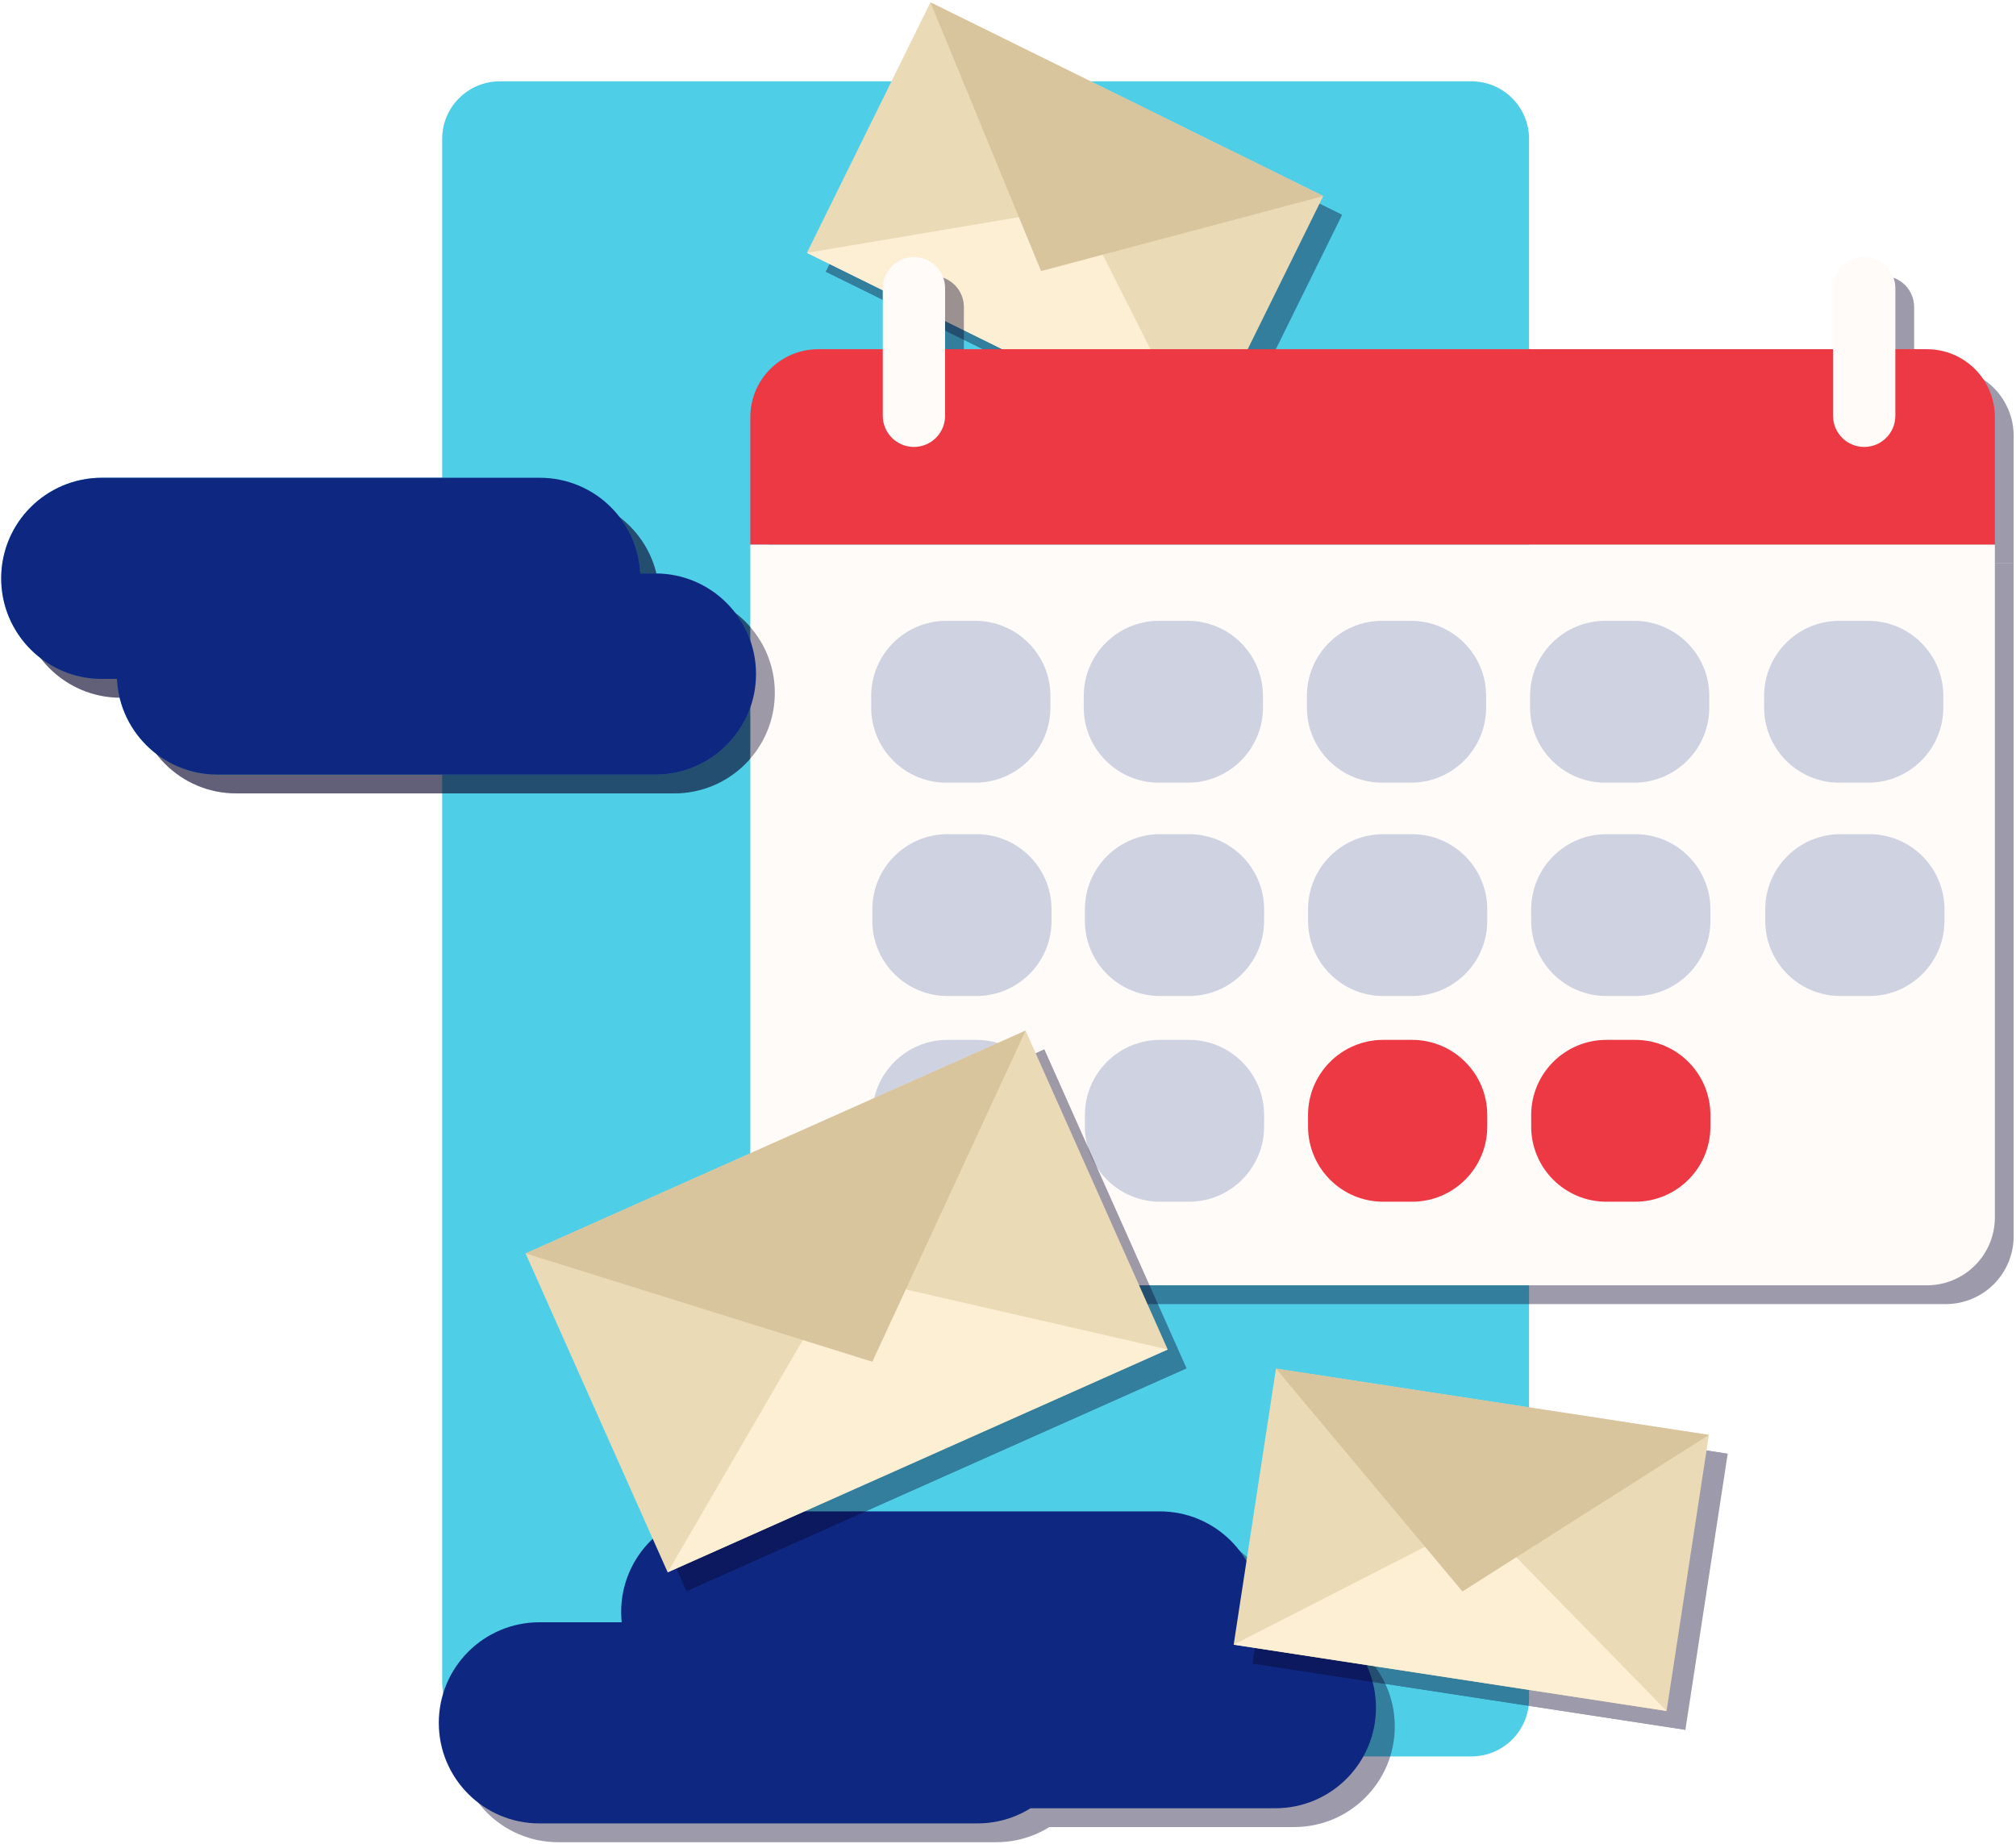 <svg width="844" height="772" viewBox="0 0 844 772" fill="none" xmlns="http://www.w3.org/2000/svg">
<path d="M616.019 34.056C629.342 34.056 640.142 44.856 640.142 58.179V711.302C640.142 724.625 629.342 735.425 616.019 735.425H216.603C208.253 735.425 200.246 732.108 194.342 726.204C188.437 720.3 185.121 712.293 185.121 703.943V58.179C185.121 44.856 195.921 34.056 209.243 34.056H616.019Z" fill="#4ECEE7"/>
<g style="mix-blend-mode:overlay" opacity="0.4">
<path d="M282.27 247.978H98.887C75.631 247.978 56.779 266.83 56.779 290.085C56.779 313.341 75.631 332.193 98.887 332.193H282.27C305.525 332.193 324.377 313.341 324.377 290.085C324.377 266.83 305.525 247.978 282.27 247.978Z" fill="#09042D"/>
<path d="M233.866 207.917H50.482C27.227 207.917 8.375 226.769 8.375 250.024C8.375 273.279 27.227 292.131 50.482 292.131H233.866C257.121 292.131 275.973 273.279 275.973 250.024C275.973 226.769 257.121 207.917 233.866 207.917Z" fill="#09042D"/>
</g>
<path d="M274.399 240.106H91.016C67.761 240.106 48.909 258.959 48.909 282.214C48.909 305.469 67.761 324.321 91.016 324.321H274.399C297.655 324.321 316.507 305.469 316.507 282.214C316.507 258.959 297.655 240.106 274.399 240.106Z" fill="#4ECEE7"/>
<path d="M225.995 200.046H42.612C19.357 200.046 0.504 218.898 0.504 242.153C0.504 265.408 19.357 284.261 42.612 284.261H225.995C249.25 284.261 268.102 265.408 268.102 242.153C268.102 218.898 249.25 200.046 225.995 200.046Z" fill="#4ECEE7"/>
<g style="mix-blend-mode:overlay" opacity="0.4">
<path d="M397.419 8.878L345.703 113.749L510.151 194.846L561.867 89.975L397.419 8.878Z" fill="#09042D"/>
<path d="M345.679 113.731L459.46 94.579L510.12 194.85L345.679 113.731Z" fill="#09042D"/>
<path d="M397.415 8.87L443.72 121.366L561.856 89.963L397.415 8.87Z" fill="#09042D"/>
</g>
<path d="M389.53 0.991L337.813 105.862L502.261 186.959L553.978 82.087L389.53 0.991Z" fill="#EADAB5"/>
<path d="M337.809 105.861L451.59 86.709L502.25 186.98L337.809 105.861Z" fill="#FCEFD4"/>
<path d="M389.545 1L435.85 113.496L553.987 82.093L389.545 1Z" fill="#D8C59E"/>
<g style="mix-blend-mode:overlay" opacity="0.4">
<path d="M843.018 182.415V235.935H321.989V182.415C322.01 174.907 325.001 167.712 330.311 162.403C335.62 157.094 342.814 154.102 350.323 154.082H814.684C822.192 154.102 829.387 157.094 834.696 162.403C840.005 167.712 842.997 174.907 843.018 182.415Z" fill="#09042D"/>
<path d="M843.018 235.934V517.699C842.997 525.207 840.005 532.402 834.696 537.711C829.387 543.02 822.192 546.012 814.684 546.032H350.323C342.814 546.012 335.62 543.02 330.311 537.711C325.001 532.402 322.01 525.207 321.989 517.699V235.934H843.018Z" fill="#09042D"/>
<path d="M416.146 267.81H404.078C386.691 267.81 372.596 281.905 372.596 299.292V304.093C372.596 321.48 386.691 335.575 404.078 335.575H416.146C433.534 335.575 447.629 321.48 447.629 304.093V299.292C447.629 281.905 433.534 267.81 416.146 267.81Z" fill="#09042D"/>
<path d="M505.136 267.81H493.068C475.681 267.81 461.586 281.905 461.586 299.292V304.093C461.586 321.48 475.681 335.575 493.068 335.575H505.136C522.523 335.575 536.618 321.48 536.618 304.093V299.292C536.618 281.905 522.523 267.81 505.136 267.81Z" fill="#09042D"/>
<path d="M598.559 267.81H586.491C569.104 267.81 555.009 281.905 555.009 299.292V304.093C555.009 321.48 569.104 335.575 586.491 335.575H598.559C615.946 335.575 630.041 321.48 630.041 304.093V299.292C630.041 281.905 615.946 267.81 598.559 267.81Z" fill="#09042D"/>
<path d="M691.983 267.81H679.915C662.528 267.81 648.433 281.905 648.433 299.292V304.093C648.433 321.48 662.528 335.575 679.915 335.575H691.983C709.37 335.575 723.465 321.48 723.465 304.093V299.292C723.465 281.905 709.37 267.81 691.983 267.81Z" fill="#09042D"/>
<path d="M416.62 357.141H404.551C387.164 357.141 373.069 371.236 373.069 388.623V393.424C373.069 410.811 387.164 424.906 404.551 424.906H416.62C434.007 424.906 448.102 410.811 448.102 393.424V388.623C448.102 371.236 434.007 357.141 416.62 357.141Z" fill="#09042D"/>
<path d="M505.609 357.141H493.541C476.154 357.141 462.059 371.236 462.059 388.623V393.424C462.059 410.811 476.154 424.906 493.541 424.906H505.609C522.996 424.906 537.091 410.811 537.091 393.424V388.623C537.091 371.236 522.996 357.141 505.609 357.141Z" fill="#09042D"/>
<path d="M599.032 357.141H586.964C569.576 357.141 555.481 371.236 555.481 388.623V393.424C555.481 410.811 569.576 424.906 586.964 424.906H599.032C616.419 424.906 630.514 410.811 630.514 393.424V388.623C630.514 371.236 616.419 357.141 599.032 357.141Z" fill="#09042D"/>
<path d="M692.455 357.141H680.386C662.999 357.141 648.904 371.236 648.904 388.623V393.424C648.904 410.811 662.999 424.906 680.386 424.906H692.455C709.842 424.906 723.937 410.811 723.937 393.424V388.623C723.937 371.236 709.842 357.141 692.455 357.141Z" fill="#09042D"/>
<path d="M416.62 443.271H404.551C387.164 443.271 373.069 457.366 373.069 474.753V479.554C373.069 496.941 387.164 511.036 404.551 511.036H416.62C434.007 511.036 448.102 496.941 448.102 479.554V474.753C448.102 457.366 434.007 443.271 416.62 443.271Z" fill="#09042D"/>
<path d="M505.609 443.271H493.541C476.154 443.271 462.059 457.366 462.059 474.753V479.554C462.059 496.941 476.154 511.036 493.541 511.036H505.609C522.996 511.036 537.091 496.941 537.091 479.554V474.753C537.091 457.366 522.996 443.271 505.609 443.271Z" fill="#09042D"/>
<path d="M599.032 443.271H586.964C569.576 443.271 555.481 457.366 555.481 474.753V479.554C555.481 496.941 569.576 511.036 586.964 511.036H599.032C616.419 511.036 630.514 496.941 630.514 479.554V474.753C630.514 457.366 616.419 443.271 599.032 443.271Z" fill="#09042D"/>
<path d="M692.455 443.271H680.386C662.999 443.271 648.904 457.366 648.904 474.753V479.554C648.904 496.941 662.999 511.036 680.386 511.036H692.455C709.842 511.036 723.937 496.941 723.937 479.554V474.753C723.937 457.366 709.842 443.271 692.455 443.271Z" fill="#09042D"/>
<path d="M789.97 267.81H777.902C760.515 267.81 746.42 281.905 746.42 299.292V304.093C746.42 321.48 760.515 335.575 777.902 335.575H789.97C807.357 335.575 821.452 321.48 821.452 304.093V299.292C821.452 281.905 807.357 267.81 789.97 267.81Z" fill="#09042D"/>
<path d="M790.443 357.141H778.375C760.988 357.141 746.893 371.236 746.893 388.623V393.424C746.893 410.811 760.988 424.906 778.375 424.906H790.443C807.83 424.906 821.925 410.811 821.925 393.424V388.623C821.925 371.236 807.83 357.141 790.443 357.141Z" fill="#09042D"/>
<path d="M403.528 128.554C403.528 121.353 397.69 115.516 390.489 115.516C383.288 115.516 377.45 121.353 377.45 128.554V181.969C377.45 189.17 383.288 195.008 390.489 195.008C397.69 195.008 403.528 189.17 403.528 181.969V128.554Z" fill="#09042D"/>
<path d="M801.357 128.554C801.357 121.353 795.519 115.516 788.318 115.516C781.117 115.516 775.279 121.353 775.279 128.554V181.969C775.279 189.17 781.117 195.008 788.318 195.008C795.519 195.008 801.357 189.17 801.357 181.969V128.554Z" fill="#09042D"/>
</g>
<path d="M835.147 174.546V228.065H314.118V174.546C314.139 167.038 317.131 159.843 322.44 154.534C327.749 149.225 334.944 146.233 342.452 146.212H806.813C814.322 146.233 821.516 149.225 826.825 154.534C832.135 159.843 835.126 167.038 835.147 174.546Z" fill="#ED3944"/>
<path d="M835.147 228.063V509.828C835.126 517.337 832.135 524.531 826.825 529.841C821.516 535.15 814.322 538.142 806.813 538.162H342.452C334.944 538.142 327.749 535.15 322.44 529.841C317.131 524.531 314.139 517.337 314.118 509.828V228.063H835.147Z" fill="#FFFBF9"/>
<path d="M408.277 259.94H396.209C378.822 259.94 364.727 274.035 364.727 291.423V296.224C364.727 313.611 378.822 327.706 396.209 327.706H408.277C425.664 327.706 439.759 313.611 439.759 296.224V291.423C439.759 274.035 425.664 259.94 408.277 259.94Z" fill="#CFD2E1"/>
<path d="M497.266 259.94H485.197C467.81 259.94 453.715 274.035 453.715 291.423V296.224C453.715 313.611 467.81 327.706 485.197 327.706H497.266C514.653 327.706 528.748 313.611 528.748 296.224V291.423C528.748 274.035 514.653 259.94 497.266 259.94Z" fill="#CFD2E1"/>
<path d="M590.688 259.94H578.62C561.233 259.94 547.138 274.035 547.138 291.423V296.224C547.138 313.611 561.233 327.706 578.62 327.706H590.688C608.076 327.706 622.171 313.611 622.171 296.224V291.423C622.171 274.035 608.076 259.94 590.688 259.94Z" fill="#CFD2E1"/>
<path d="M684.113 259.94H672.045C654.658 259.94 640.563 274.035 640.563 291.423V296.224C640.563 313.611 654.658 327.706 672.045 327.706H684.113C701.5 327.706 715.595 313.611 715.595 296.224V291.423C715.595 274.035 701.5 259.94 684.113 259.94Z" fill="#CFD2E1"/>
<path d="M408.747 349.271H396.679C379.292 349.271 365.197 363.366 365.197 380.753V385.554C365.197 402.941 379.292 417.036 396.679 417.036H408.747C426.134 417.036 440.229 402.941 440.229 385.554V380.753C440.229 363.366 426.134 349.271 408.747 349.271Z" fill="#CFD2E1"/>
<path d="M497.738 349.271H485.67C468.283 349.271 454.188 363.366 454.188 380.753V385.554C454.188 402.941 468.283 417.036 485.67 417.036H497.738C515.125 417.036 529.22 402.941 529.22 385.554V380.753C529.22 363.366 515.125 349.271 497.738 349.271Z" fill="#CFD2E1"/>
<path d="M591.161 349.271H579.093C561.706 349.271 547.611 363.366 547.611 380.753V385.554C547.611 402.941 561.706 417.036 579.093 417.036H591.161C608.548 417.036 622.643 402.941 622.643 385.554V380.753C622.643 363.366 608.548 349.271 591.161 349.271Z" fill="#CFD2E1"/>
<path d="M684.584 349.271H672.516C655.129 349.271 641.034 363.366 641.034 380.753V385.554C641.034 402.941 655.129 417.036 672.516 417.036H684.584C701.972 417.036 716.067 402.941 716.067 385.554V380.753C716.067 363.366 701.972 349.271 684.584 349.271Z" fill="#CFD2E1"/>
<path d="M408.747 435.401H396.679C379.292 435.401 365.197 449.496 365.197 466.883V471.684C365.197 489.071 379.292 503.166 396.679 503.166H408.747C426.134 503.166 440.229 489.071 440.229 471.684V466.883C440.229 449.496 426.134 435.401 408.747 435.401Z" fill="#CFD2E1"/>
<path d="M497.738 435.401H485.67C468.283 435.401 454.188 449.496 454.188 466.883V471.684C454.188 489.071 468.283 503.166 485.67 503.166H497.738C515.125 503.166 529.22 489.071 529.22 471.684V466.883C529.22 449.496 515.125 435.401 497.738 435.401Z" fill="#CFD2E1"/>
<path d="M591.161 435.401H579.093C561.706 435.401 547.611 449.496 547.611 466.883V471.684C547.611 489.071 561.706 503.166 579.093 503.166H591.161C608.548 503.166 622.643 489.071 622.643 471.684V466.883C622.643 449.496 608.548 435.401 591.161 435.401Z" fill="#ED3944"/>
<path d="M684.584 435.401H672.516C655.129 435.401 641.034 449.496 641.034 466.883V471.684C641.034 489.071 655.129 503.166 672.516 503.166H684.584C701.972 503.166 716.067 489.071 716.067 471.684V466.883C716.067 449.496 701.972 435.401 684.584 435.401Z" fill="#ED3944"/>
<path d="M782.099 259.94H770.031C752.644 259.94 738.549 274.035 738.549 291.423V296.224C738.549 313.611 752.644 327.706 770.031 327.706H782.099C799.486 327.706 813.581 313.611 813.581 296.224V291.423C813.581 274.035 799.486 259.94 782.099 259.94Z" fill="#CFD2E1"/>
<path d="M782.573 349.271H770.505C753.117 349.271 739.022 363.366 739.022 380.753V385.554C739.022 402.941 753.117 417.036 770.505 417.036H782.573C799.96 417.036 814.055 402.941 814.055 385.554V380.753C814.055 363.366 799.96 349.271 782.573 349.271Z" fill="#CFD2E1"/>
<path d="M395.657 120.684C395.657 113.483 389.82 107.645 382.618 107.645C375.417 107.645 369.58 113.483 369.58 120.684V174.099C369.58 181.3 375.417 187.137 382.618 187.137C389.82 187.137 395.657 181.3 395.657 174.099V120.684Z" fill="#FFFBF9"/>
<path d="M793.486 120.684C793.486 113.483 787.648 107.645 780.447 107.645C773.246 107.645 767.408 113.483 767.408 120.684V174.099C767.408 181.3 773.246 187.137 780.447 187.137C787.648 187.137 793.486 181.3 793.486 174.099V120.684Z" fill="#FFFBF9"/>
<g style="mix-blend-mode:overlay" opacity="0.4">
<path d="M541.813 680.778H358.43C335.174 680.778 316.322 699.63 316.322 722.885C316.322 746.14 335.174 764.993 358.43 764.993H541.813C565.068 764.993 583.92 746.14 583.92 722.885C583.92 699.63 565.068 680.778 541.813 680.778Z" fill="#09042D"/>
<path d="M493.409 640.689H310.026C286.771 640.689 267.918 659.542 267.918 682.797C267.918 706.052 286.771 724.904 310.026 724.904H493.409C516.664 724.904 535.516 706.052 535.516 682.797C535.516 659.542 516.664 640.689 493.409 640.689Z" fill="#09042D"/>
<path d="M282.27 247.978H98.887C75.631 247.978 56.779 266.83 56.779 290.085C56.779 313.341 75.631 332.193 98.887 332.193H282.27C305.525 332.193 324.377 313.341 324.377 290.085C324.377 266.83 305.525 247.978 282.27 247.978Z" fill="#09042D"/>
<path d="M233.866 207.917H50.482C27.227 207.917 8.375 226.769 8.375 250.024C8.375 273.279 27.227 292.131 50.482 292.131H233.866C257.121 292.131 275.973 273.279 275.973 250.024C275.973 226.769 257.121 207.917 233.866 207.917Z" fill="#09042D"/>
<path d="M417.065 687.127H233.682C210.427 687.127 191.575 705.979 191.575 729.234C191.575 752.489 210.427 771.342 233.682 771.342H417.065C440.321 771.342 459.173 752.489 459.173 729.234C459.173 705.979 440.321 687.127 417.065 687.127Z" fill="#09042D"/>
</g>
<path d="M533.942 672.907H350.559C327.304 672.907 308.452 691.759 308.452 715.014C308.452 738.269 327.304 757.121 350.559 757.121H533.942C557.198 757.121 576.05 738.269 576.05 715.014C576.05 691.759 557.198 672.907 533.942 672.907Z" fill="#0E2780"/>
<path d="M485.539 632.82H302.155C278.9 632.82 260.048 651.672 260.048 674.927C260.048 698.182 278.9 717.034 302.155 717.034H485.539C508.794 717.034 527.646 698.182 527.646 674.927C527.646 651.672 508.794 632.82 485.539 632.82Z" fill="#0E2780"/>
<path d="M274.399 240.106H91.016C67.761 240.106 48.909 258.959 48.909 282.214C48.909 305.469 67.761 324.321 91.016 324.321H274.399C297.655 324.321 316.507 305.469 316.507 282.214C316.507 258.959 297.655 240.106 274.399 240.106Z" fill="#0E2780"/>
<path d="M225.995 200.046H42.612C19.357 200.046 0.504 218.898 0.504 242.153C0.504 265.408 19.357 284.261 42.612 284.261H225.995C249.25 284.261 268.102 265.408 268.102 242.153C268.102 218.898 249.25 200.046 225.995 200.046Z" fill="#0E2780"/>
<path d="M409.195 679.256H225.811C202.556 679.256 183.704 698.108 183.704 721.363C183.704 744.618 202.556 763.471 225.811 763.471H409.195C432.45 763.471 451.302 744.618 451.302 721.363C451.302 698.108 432.45 679.256 409.195 679.256Z" fill="#0E2780"/>
<g style="mix-blend-mode:overlay" opacity="0.4">
<path d="M542.053 580.956L524.346 696.538L705.589 724.304L723.296 608.723L542.053 580.956Z" fill="#09042D"/>
<path d="M524.367 696.491L627.051 643.942L705.599 724.247L524.367 696.491Z" fill="#09042D"/>
<path d="M542.048 580.899L620.124 674.218L723.307 608.656L542.048 580.899Z" fill="#09042D"/>
</g>
<path d="M534.185 573.062L516.478 688.644L697.72 716.41L715.427 600.829L534.185 573.062Z" fill="#EADAB5"/>
<path d="M516.497 688.621L619.181 636.072L697.729 716.378L516.497 688.621Z" fill="#FCEFD4"/>
<path d="M534.179 573.03L612.254 666.349L715.437 600.787L534.179 573.03Z" fill="#D8C59E"/>
<g style="mix-blend-mode:overlay" opacity="0.4">
<path d="M437.247 439.41L227.904 532.703L287.398 666.202L496.741 572.909L437.247 439.41Z" fill="#09042D"/>
<path d="M287.41 666.192L359.898 541.522L496.74 572.9L287.41 666.192Z" fill="#09042D"/>
<path d="M227.908 532.681L373.067 578.041L437.238 439.389L227.908 532.681Z" fill="#09042D"/>
</g>
<path d="M429.374 431.54L220.031 524.833L279.524 658.332L488.867 565.039L429.374 431.54Z" fill="#EADAB5"/>
<path d="M279.541 658.32L352.028 533.651L488.87 565.028L279.541 658.32Z" fill="#FCEFD4"/>
<path d="M220.04 524.81L365.198 570.171L429.369 431.518L220.04 524.81Z" fill="#D8C59E"/>
</svg>
